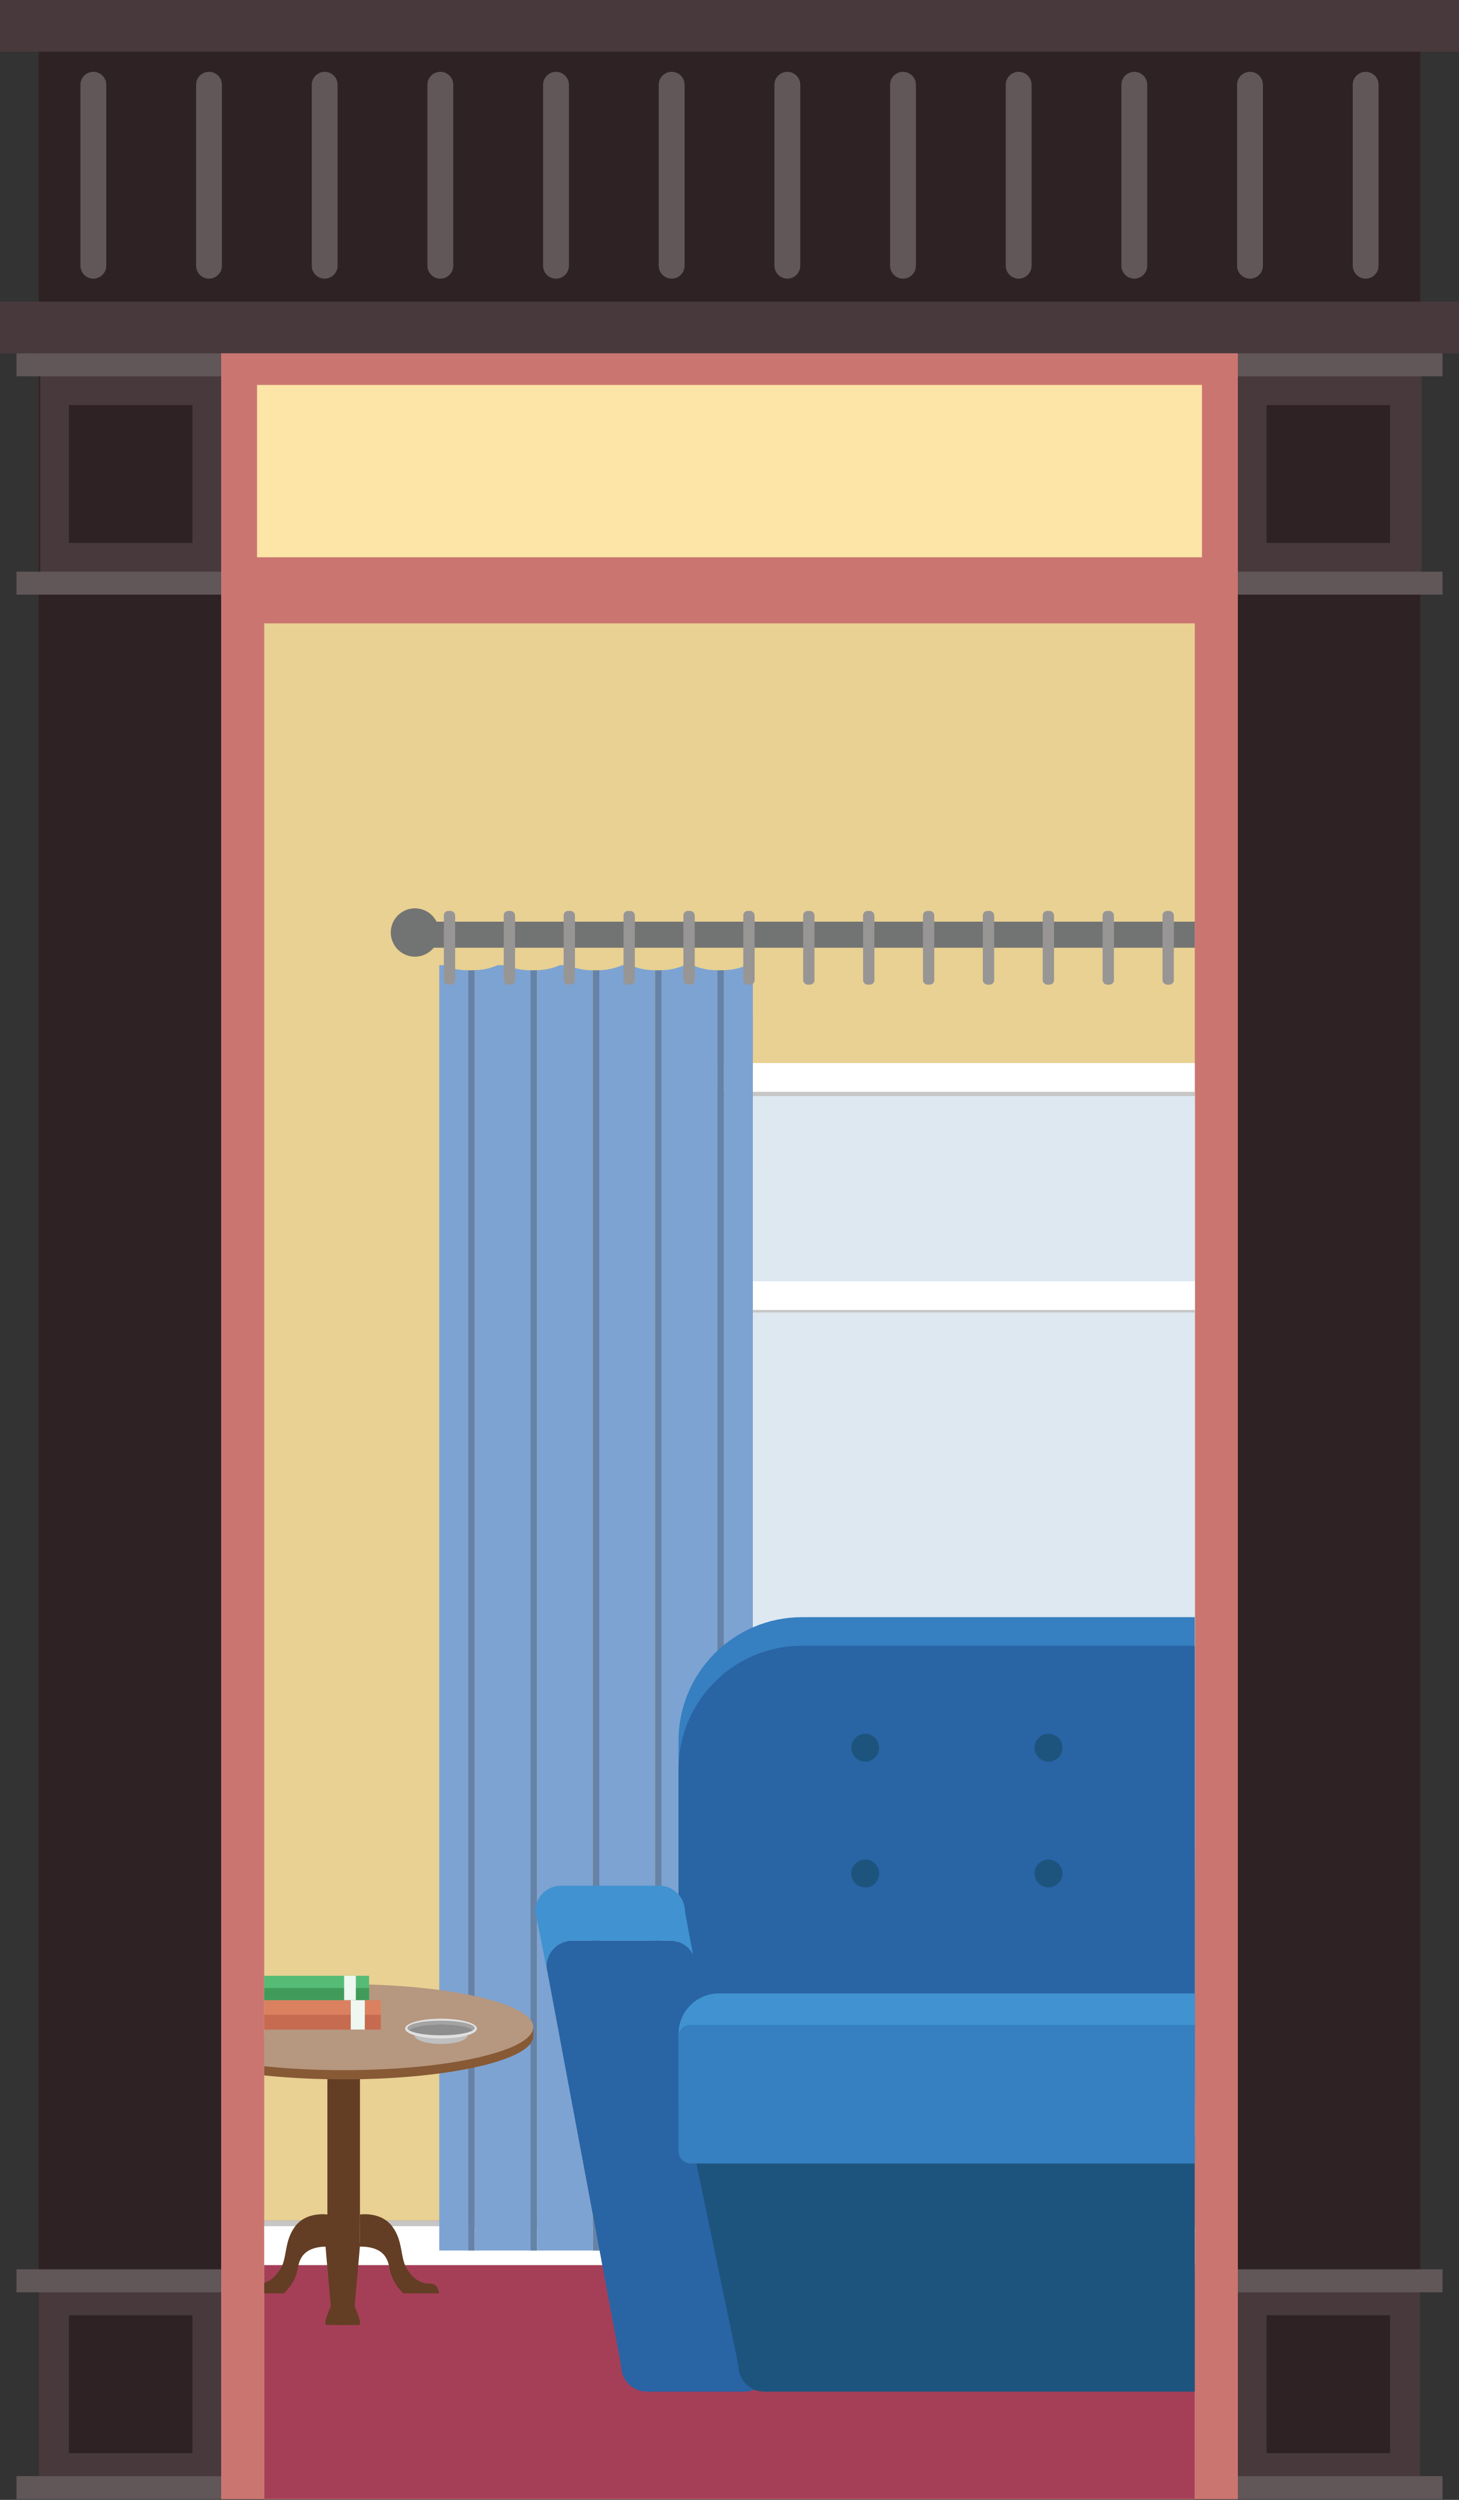 <svg id="Layer_1" data-name="Layer 1" xmlns="http://www.w3.org/2000/svg" xmlns:xlink="http://www.w3.org/1999/xlink" width="179.21mm" height="307.01mm" viewBox="0 0 508 870.26"><rect x="0" y="0" width="508" height="870.26" fill="#333333" stroke="none"/><defs><style>.cls-1,.cls-7{fill:none;}.cls-2{fill:#2f2224;}.cls-3{fill:#48393c;}.cls-4{fill:#615658;}.cls-5{fill:#cb7571;}.cls-6{fill:#fce5a7;}.cls-7{stroke:#615658;stroke-linecap:round;stroke-miterlimit:10;stroke-width:9px;}.cls-8{fill:#e8d192;}.cls-9{fill:#a53f58;}.cls-10{fill:#c6c6c5;}.cls-11{fill:#fff;}.cls-12{fill:#dde8f1;}.cls-13{clip-path:url(#clip-path);}.cls-14{fill:#7da3d2;}.cls-15{fill:#6583a8;}.cls-16{fill:#727373;}.cls-17{fill:#989595;}.cls-18{clip-path:url(#clip-path-2);}.cls-19{fill:#367fc1;}.cls-20{fill:#2964a5;}.cls-21{fill:#1c547d;}.cls-22{fill:#4093d0;}.cls-23{clip-path:url(#clip-path-3);}.cls-24{fill:#633e24;}.cls-25{fill:#875935;}.cls-26{fill:#b6977f;}.cls-27{fill:#56bc75;}.cls-28{fill:#409b59;}.cls-29{fill:#eef7f0;}.cls-30{fill:#db8160;}.cls-31{fill:#c66b4f;}.cls-32{fill:#bfbfbf;}.cls-33{fill:#e0e0e0;}.cls-34{fill:#a3a3a3;}.cls-35{fill:#8e8e8e;}</style><clipPath id="clip-path"><rect class="cls-1" x="92" y="217" width="324" height="653"/></clipPath><clipPath id="clip-path-2"><rect class="cls-1" x="92" y="504.87" width="324" height="344.68"/></clipPath><clipPath id="clip-path-3"><rect class="cls-1" x="92" y="650.57" width="103.56" height="170.93"/></clipPath></defs><title>Imagery</title><rect class="cls-2" x="13.5" y="14" width="481" height="852"/><rect class="cls-3" width="508" height="18"/><rect class="cls-3" x="14" y="114" width="481" height="89"/><rect class="cls-3" y="105" width="508" height="18"/><rect class="cls-4" x="5.75" y="123" width="496.5" height="8"/><rect class="cls-4" x="5.75" y="199" width="496.5" height="8"/><rect class="cls-3" x="13.5" y="794" width="481" height="72"/><rect class="cls-4" x="5.75" y="790" width="496.5" height="8"/><rect class="cls-4" x="5.75" y="862" width="496.5" height="8"/><rect class="cls-5" x="77" y="123" width="354" height="747"/><rect class="cls-6" x="89.5" y="134" width="329" height="60"/><rect class="cls-2" x="21.5" y="143.5" width="48" height="43" transform="translate(210.5 119.5) rotate(90)"/><rect class="cls-2" x="438.5" y="143.5" width="48" height="43" transform="translate(627.5 -297.5) rotate(90)"/><rect class="cls-2" x="21.5" y="808.5" width="48" height="43" transform="translate(875.5 784.5) rotate(90)"/><rect class="cls-2" x="438.5" y="808.5" width="48" height="43" transform="translate(1292.5 367.5) rotate(90)"/><line class="cls-7" x1="32.5" y1="29.5" x2="32.5" y2="92.5"/><line class="cls-7" x1="72.77" y1="29.5" x2="72.77" y2="92.5"/><line class="cls-7" x1="113.05" y1="29.5" x2="113.05" y2="92.5"/><line class="cls-7" x1="153.32" y1="29.5" x2="153.32" y2="92.5"/><line class="cls-7" x1="193.59" y1="29.5" x2="193.59" y2="92.5"/><line class="cls-7" x1="233.86" y1="29.5" x2="233.86" y2="92.5"/><line class="cls-7" x1="274.14" y1="29.5" x2="274.14" y2="92.5"/><line class="cls-7" x1="314.41" y1="29.5" x2="314.41" y2="92.5"/><line class="cls-7" x1="354.68" y1="29.5" x2="354.68" y2="92.5"/><line class="cls-7" x1="394.95" y1="29.5" x2="394.95" y2="92.5"/><line class="cls-7" x1="435.23" y1="29.5" x2="435.23" y2="92.5"/><line class="cls-7" x1="475.5" y1="29.5" x2="475.5" y2="92.5"/><rect class="cls-8" x="92" y="217" width="324" height="653"/><rect class="cls-9" x="92" y="773" width="324" height="97"/><rect class="cls-10" x="92" y="773" width="324" height="5.93"/><rect class="cls-11" x="92" y="774.98" width="324" height="13.55"/><rect class="cls-11" x="237.77" y="370.06" width="178.23" height="283.91"/><rect class="cls-10" x="199.93" y="427.91" width="263.92" height="168.23" transform="translate(843.91 180.14) rotate(90)"/><rect class="cls-12" x="249.27" y="381.56" width="166.73" height="260.92"/><rect class="cls-10" x="262.14" y="447" width="153.86" height="9.9"/><rect class="cls-11" x="262.14" y="446.02" width="153.86" height="10"/><g class="cls-13"><path class="cls-14" d="M490.53,336h-2.84a20.27,20.27,0,0,1-7.9,1.73V783.46h19.38V337.76A21.26,21.26,0,0,1,490.53,336Z"/><path class="cls-14" d="M468.83,336h-1.42V783.46h10.07V337.76A21.31,21.31,0,0,1,468.83,336Z"/><path class="cls-14" d="M512.23,336h-2.84a20.44,20.44,0,0,1-7.91,1.74V783.46h19.38V337.76A21.21,21.21,0,0,1,512.23,336Z"/><path class="cls-15" d="M478.26,337.77h-.78v445.7h2.31V337.73C479.29,337.76,478.78,337.77,478.26,337.77Z"/><path class="cls-15" d="M500,337.77h-.79v445.7h2.31V337.74C501,337.76,500.48,337.77,500,337.77Z"/><path class="cls-16" d="M591.56,329.93a8.31,8.31,0,0,0,1.88-5.29,8.41,8.41,0,0,0-15.91-3.79H152a8.41,8.41,0,1,0-1,9.08H578.5a8.39,8.39,0,0,0,13.06,0Z"/><path class="cls-14" d="M219.46,336h-2.84a20.59,20.59,0,0,1-7.92,1.74V783.46h19.37V337.75A21.12,21.12,0,0,1,219.46,336Z"/><path class="cls-14" d="M176.06,336h-2.84a20.31,20.31,0,0,1-7.9,1.73V783.46H184.7V337.76A21.22,21.22,0,0,1,176.06,336Z"/><path class="cls-14" d="M154.35,336h-1.41V783.46H163V337.76A21.4,21.4,0,0,1,154.35,336Z"/><path class="cls-14" d="M197.76,336h-2.84a20.53,20.53,0,0,1-7.91,1.74V783.46h19.37V337.76A21.15,21.15,0,0,1,197.76,336Z"/><path class="cls-14" d="M262.14,336H260a20.48,20.48,0,0,1-7.95,1.74V783.46h10.07Z"/><path class="cls-14" d="M241.16,336h-2.84a20.61,20.61,0,0,1-7.94,1.74V783.46h19.38V337.75A21.1,21.1,0,0,1,241.16,336Z"/><path class="cls-15" d="M163.79,337.77H163v445.7h2.31V337.73C164.82,337.76,164.31,337.77,163.79,337.77Z"/><path class="cls-15" d="M250.59,337.77l-.83,0V783.46h2.31V337.74C251.58,337.76,251.09,337.77,250.59,337.77Z"/><path class="cls-15" d="M228.89,337.77l-.82,0V783.46h2.31V337.74C229.89,337.76,229.39,337.77,228.89,337.77Z"/><path class="cls-15" d="M207.19,337.77h-.81v445.7h2.32V337.74C208.2,337.76,207.7,337.77,207.19,337.77Z"/><path class="cls-15" d="M185.49,337.77h-.79v445.7H187V337.74C186.51,337.76,186,337.77,185.49,337.77Z"/><rect class="cls-17" x="154.54" y="317.11" width="3.94" height="25.65" rx="1.54"/><rect class="cls-17" x="175.39" y="317.11" width="3.94" height="25.65" rx="1.54"/><rect class="cls-17" x="196.25" y="317.11" width="3.94" height="25.65" rx="1.54"/><rect class="cls-17" x="217.1" y="317.11" width="3.94" height="25.65" rx="1.54"/><rect class="cls-17" x="237.95" y="317.11" width="3.94" height="25.65" rx="1.54"/><rect class="cls-17" x="258.8" y="317.11" width="3.94" height="25.65" rx="1.54"/><rect class="cls-17" x="279.65" y="317.11" width="3.94" height="25.65" rx="1.54"/><rect class="cls-17" x="300.51" y="317.11" width="3.94" height="25.65" rx="1.54"/><rect class="cls-17" x="321.36" y="317.11" width="3.94" height="25.65" rx="1.54"/><rect class="cls-17" x="342.21" y="317.11" width="3.94" height="25.65" rx="1.54"/><rect class="cls-17" x="363.06" y="317.11" width="3.94" height="25.65" rx="1.54"/><rect class="cls-17" x="383.91" y="317.11" width="3.94" height="25.65" rx="1.54"/><rect class="cls-17" x="404.77" y="317.11" width="3.94" height="25.65" rx="1.54"/><rect class="cls-17" x="425.62" y="317.11" width="3.94" height="25.65" rx="1.54"/><rect class="cls-17" x="446.47" y="317.11" width="3.94" height="25.65" rx="1.54"/><rect class="cls-17" x="467.32" y="317.11" width="3.94" height="25.65" rx="1.54"/><rect class="cls-17" x="488.17" y="317.11" width="3.94" height="25.65" rx="1.54"/></g><g class="cls-18"><rect class="cls-19" x="236.26" y="562.97" width="396.77" height="158.55" rx="43"/><rect class="cls-20" x="236.26" y="572.92" width="396.77" height="158.55" rx="43"/><path class="cls-20" d="M259.34,832.58H225.26a9,9,0,0,1-9-9l-26-139a9,9,0,0,1,9-9H233.3a9,9,0,0,1,9,9l26,139A9,9,0,0,1,259.34,832.58Z"/><path class="cls-21" d="M600.64,832.58H266.13a9,9,0,0,1-9-9l-14.74-70.85a9,9,0,0,1,9-9H600.64a9,9,0,0,1,9,9v70.85A9,9,0,0,1,600.64,832.58Z"/><path class="cls-22" d="M199.21,675.56H233.3a9,9,0,0,1,8,4.88l-2.81-15a9,9,0,0,0-9-9H195.38a9,9,0,0,0-9,9l3.83,19.15A9,9,0,0,1,199.21,675.56Z"/><rect class="cls-22" x="429.64" y="693.95" width="193.79" height="52.85" rx="14.07"/><rect class="cls-22" x="236.26" y="693.95" width="193.79" height="52.85" rx="14.07"/><rect class="cls-19" x="236.26" y="704.9" width="193.79" height="48.26" rx="4"/><rect class="cls-19" x="429.64" y="704.9" width="193.79" height="48.26" rx="4"/><circle class="cls-21" cx="301.24" cy="608.41" r="4.85"/><circle class="cls-21" cx="365.07" cy="608.41" r="4.85"/><circle class="cls-21" cx="301.24" cy="652.2" r="4.85"/><circle class="cls-21" cx="365.07" cy="652.2" r="4.85"/><circle class="cls-21" cx="494.62" cy="608.41" r="4.85"/><circle class="cls-21" cx="494.62" cy="652.2" r="4.85"/></g><g class="cls-23"><rect class="cls-24" x="113.99" y="717.07" width="11.34" height="65.05"/><path class="cls-24" d="M125.33,770.92s7.24-1.13,11.2,4.09,2.7,11,5.22,14.94,5.22,5,7.74,5,3.06,1.44,3.42,3.42H140.49a15.92,15.92,0,0,1-4.86-8.64c-.53-3-1.7-7.65-10.3-7.65Z"/><path class="cls-24" d="M114,770.92s-7.24-1.13-11.2,4.09-2.7,11-5.22,14.94-5.22,5-7.74,5-3.06,1.44-3.42,3.42H98.83a15.92,15.92,0,0,0,4.86-8.64c.53-3,1.7-7.65,10.3-7.65Z"/><path class="cls-24" d="M120.83,809.38h-3a2.28,2.28,0,0,1-2.28-2.26l-2.27-25.7a2.27,2.27,0,0,1,2.27-2.27h7.55a2.27,2.27,0,0,1,2.27,2.27l-2.27,25.7A2.27,2.27,0,0,1,120.83,809.38Z"/><path class="cls-24" d="M115.18,802.92s-3.05,6.36-1.45,6.46h5.87Z"/><path class="cls-24" d="M123.47,802.92s3,6.36,1.43,6.46H119Z"/><path class="cls-25" d="M53.66,708.86c0,8.27,29.55,15,66,15,36.28,0,65.72-6.65,66-14.87a.41.41,0,0,0,0-.11s.09-2.39,0-3.17-2.16-.27-2.16-.27l-2.68,3.48"/><ellipse class="cls-26" cx="119.66" cy="705.69" rx="66" ry="14.98"/><rect class="cls-27" x="58.39" y="687.81" width="70.12" height="8.52" transform="translate(186.9 1384.13) rotate(180)"/><rect class="cls-28" x="58.39" y="692.07" width="70.12" height="4.26" transform="translate(186.9 1388.39) rotate(180)"/><rect class="cls-29" x="119.81" y="687.81" width="4.08" height="8.52" transform="translate(243.71 1384.13) rotate(180)"/><rect class="cls-30" x="48.49" y="696.32" width="84.06" height="10.21" transform="translate(181.05 1402.85) rotate(180)"/><rect class="cls-31" x="48.49" y="701.42" width="84.06" height="5.11" transform="translate(181.05 1407.95) rotate(180)"/><rect class="cls-29" x="122.13" y="696.32" width="4.89" height="10.21" transform="translate(249.15 1402.85) rotate(180)"/></g><ellipse class="cls-32" cx="153.56" cy="708.54" rx="9.27" ry="3.01"/><ellipse class="cls-33" cx="153.56" cy="706.19" rx="12.51" ry="3.45"/><path class="cls-34" d="M165.26,706c0-1.42-5.24-2.57-11.7-2.57s-11.7,1.15-11.7,2.57c0,.28.21.55.59.8.85-1.18,5.5-2.08,11.11-2.08s10.25.9,11.11,2.08C165.05,706.53,165.26,706.26,165.26,706Z"/><path class="cls-35" d="M153.56,704.7c-5.61,0-10.26.9-11.11,2.08,1.53,1,5.92,1.76,11.11,1.76s9.57-.74,11.11-1.76C163.81,705.6,159.17,704.7,153.56,704.7Z"/></svg>